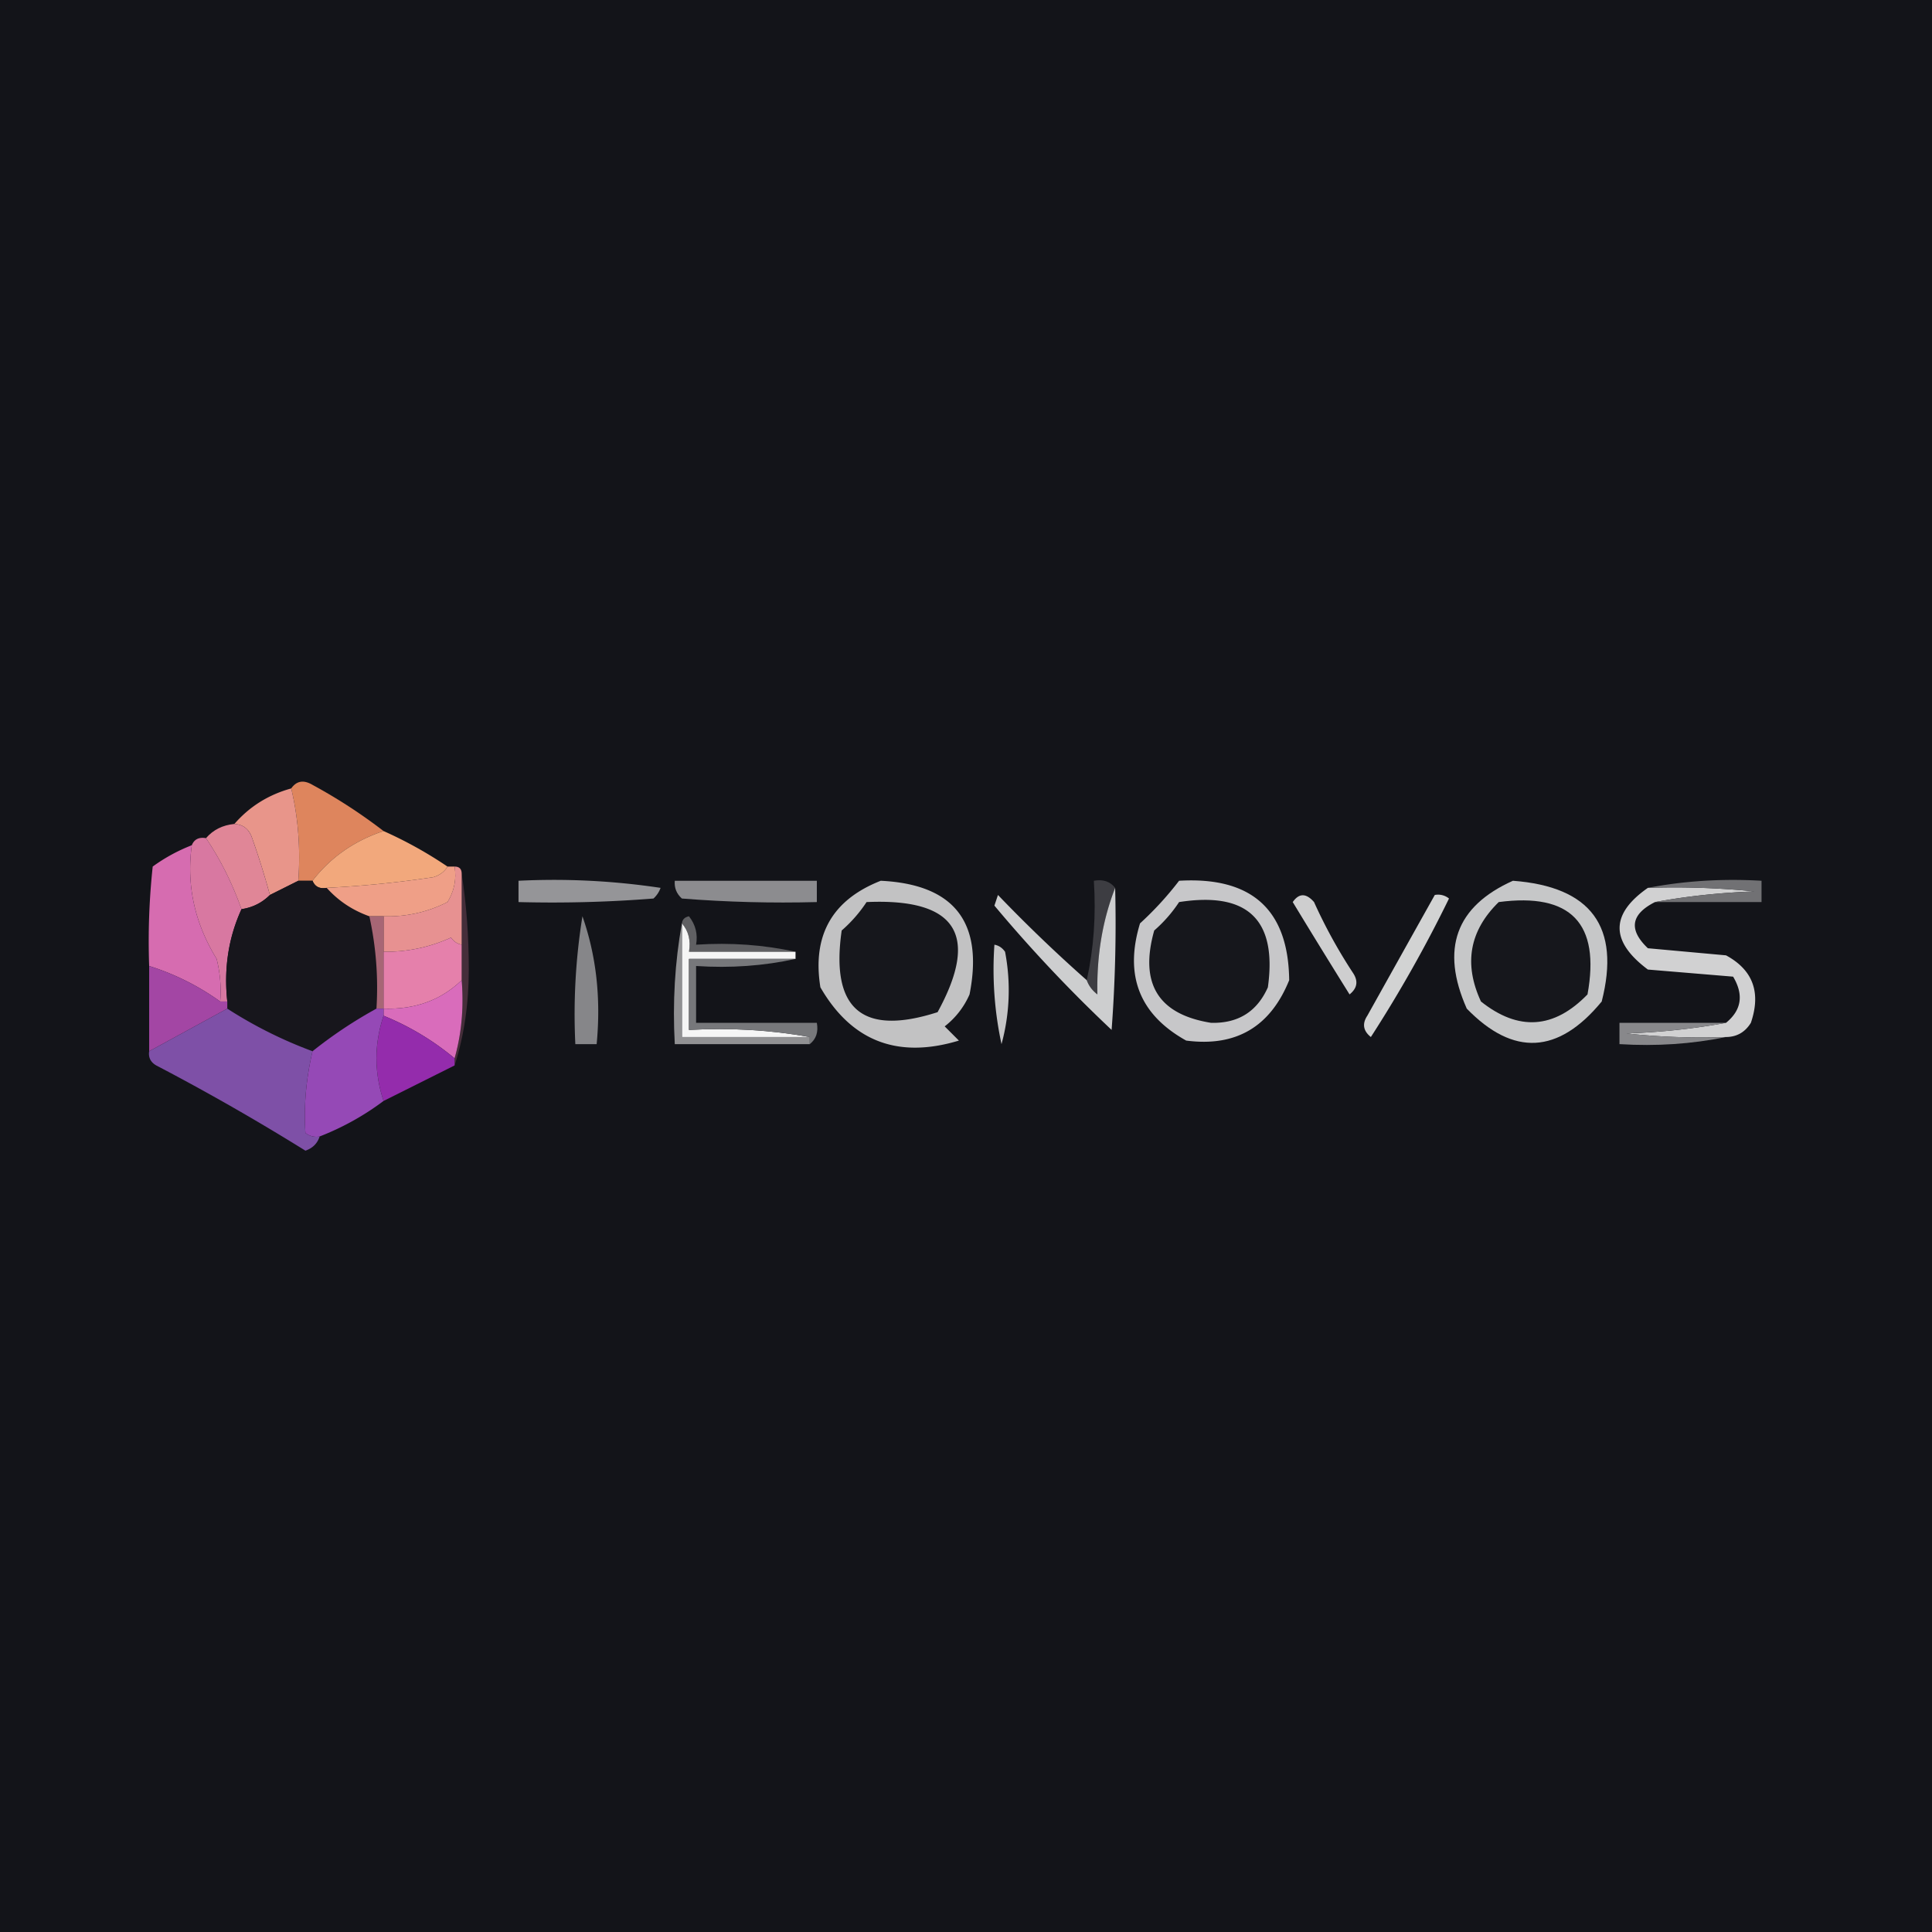 <svg clip-rule="evenodd" fill-rule="evenodd" height="2500" image-rendering="optimizeQuality" shape-rendering="geometricPrecision" text-rendering="geometricPrecision" viewBox="-.5 -.5 272 272" width="2500" xmlns="http://www.w3.org/2000/svg"><path d="m-.5-.5h272v272h-272z" fill="#131419"/><path d="m40.5 110.5c.75-1.073 1.75-1.24 3-.5a74.897 74.897 0 0 1 10 6.5c-4.14 1.384-7.472 3.718-10 7h-2c.318-4.532-.015-8.866-1-13z" fill="#de855d"/><path d="m40.5 110.5c.985 4.134 1.318 8.468 1 13l-4 2a110.394 110.394 0 0 0 -2.5-8c-.417-1.256-1.25-1.923-2.5-2 2.13-2.45 4.796-4.117 8-5z" fill="#e8958a"/><path d="m32.5 115.5c1.25.077 2.083.744 2.5 2 .94 2.654 1.774 5.321 2.5 8-1.105 1.1-2.438 1.767-4 2-1.317-3.693-2.984-7.026-5-10 1.014-1.174 2.347-1.84 4-2z" fill="#e08697"/><path d="m28.5 117.5c2.016 2.974 3.683 6.307 5 10-1.834 4.014-2.5 8.347-2 13h-1a18.437 18.437 0 0 0 -.5-6c-3.1-5.051-4.267-10.384-3.5-16 .342-.838 1.008-1.172 2-1z" fill="#d878a1"/><path d="m53.5 116.5a58.88 58.88 0 0 1 9 5c-.417.722-1.084 1.222-2 1.5a152.434 152.434 0 0 1 -15 1.5c-.992.172-1.658-.162-2-1 2.528-3.282 5.86-5.616 10-7z" fill="#f2a87c"/><path d="m26.5 118.5c-.767 5.616.4 10.949 3.5 16 .495 1.973.662 3.973.5 6a35.158 35.158 0 0 0 -10-5c-.166-4.679 0-9.345.5-14a24.259 24.259 0 0 1 5.5-3z" fill="#d66cb0"/><path d="m72.5 123.5c6.7-.33 13.367.003 20 1a3.646 3.646 0 0 1 -1 1.5c-6.325.5-12.658.666-19 .5z" fill="#959598"/><path d="m41.5 123.5h2c.342.838 1.008 1.172 2 1 1.618 1.816 3.618 3.149 6 4a46.797 46.797 0 0 1 1 13 62.733 62.733 0 0 0 -9 6 61.373 61.373 0 0 1 -12-6v-1c-.5-4.653.166-8.986 2-13 1.562-.233 2.895-.9 4-2z" fill="#17161c"/><path d="m156.5 124.5c-1.785 4.567-2.618 9.567-2.5 15-.717-.544-1.217-1.211-1.5-2 .986-4.47 1.319-9.137 1-14 1.291-.237 2.291.096 3 1z" fill="#3d3d42"/><path d="m212.5 123.5c11.016.829 15.182 6.495 12.5 17-6.107 7.417-12.44 7.751-19 1-3.719-8.391-1.552-14.391 6.5-18z" fill="#c6c7c8"/><path d="m231.5 124.5a112.97 112.97 0 0 1 15 .5c-4.851.174-9.518.674-14 1.5-3.41 1.722-3.743 3.889-1 6.5l11 1c3.792 2.053 4.958 5.219 3.5 9.5-.816 1.323-1.983 1.989-3.5 2a98.432 98.432 0 0 1 -14-.5c4.851-.174 9.518-.674 14-1.5 2.187-1.782 2.52-3.948 1-6.5l-12-1c-5.307-3.964-5.307-7.798 0-11.5z" fill="#d1d1d2"/><path d="m62.5 121.5h1c.285 1.788-.048 3.455-1 5a18.353 18.353 0 0 1 -9 2h-2c-2.382-.851-4.382-2.184-6-4a152.434 152.434 0 0 0 15-1.5c.916-.278 1.583-.778 2-1.5z" fill="#ef9f87"/><path d="m94.5 123.5h20v3c-6.342.166-12.675 0-19-.5-.752-.671-1.086-1.504-1-2.5z" fill="#8c8c8f"/><path d="m231.5 124.5c5.14-.988 10.474-1.321 16-1v3h-15c4.482-.826 9.149-1.326 14-1.5a112.97 112.97 0 0 0 -15-.5z" fill="#717174"/><path d="m210.5 126.5c10.158-1.343 14.325 2.99 12.5 13-4.719 4.866-9.719 5.199-15 1-2.459-5.297-1.625-9.964 2.5-14z" fill="#16171c"/><path d="m64.5 122.5c.666 4.32 1 8.82 1 13.5-.007 4.886-.674 9.386-2 13.5v-1c.982-3.462 1.315-7.129 1-11v-5z" fill="#452e3a"/><path d="m63.5 121.5c.667 0 1 .333 1 1v10c-.617-.111-1.117-.444-1.5-1-2.997 1.366-6.164 2.033-9.5 2v-5c3.167.1 6.167-.567 9-2 .952-1.545 1.285-3.212 1-5z" fill="#e79191"/><path d="m95.5 129.5c.06-.543.393-.876 1-1 .929 1.189 1.262 2.522 1 4 4.863-.319 9.53.014 14 1h-15c.268-1.599-.066-2.932-1-4z" fill="#606063"/><path d="m51.5 128.5h2v13h-1a46.797 46.797 0 0 0 -1-13z" fill="#a76675"/><path d="m95.5 129.5c.934 1.068 1.268 2.401 1 4h15v1h-15v10c5.858-.322 11.525.011 17 1h-18z" fill="#f5f5f5"/><path d="m181.5 126.5c.886-1.276 1.886-1.276 3 0a72.496 72.496 0 0 0 5.5 10c.749 1.135.583 2.135-.5 3a1225.948 1225.948 0 0 1 -8-13z" fill="#cececf"/><path d="m20.5 135.5a35.158 35.158 0 0 1 10 5h1v1l-11 6z" fill="#a346a4"/><path d="m156.5 124.5c.166 6.675 0 13.342-.5 20a203.287 203.287 0 0 1 -16.5-17.5l.5-1.5a210.447 210.447 0 0 0 12.5 12c.283.789.783 1.456 1.5 2-.118-5.433.715-10.433 2.5-15z" fill="#cdcecf"/><path d="m123.5 123.5c10.337.504 14.503 5.838 12.5 16a11.532 11.532 0 0 1 -3.5 4.5l2 2c-8.605 2.603-15.105.103-19.5-7.5-1.175-7.314 1.658-12.314 8.5-15z" fill="#c2c2c3"/><path d="m121.5 126.5c12.634-.56 15.967 4.606 10 15.5-10.598 3.405-15.098-.429-13.5-11.5a19.552 19.552 0 0 0 3.5-4z" fill="#16171c"/><path d="m139.5 132.5c.617.111 1.117.444 1.5 1a28.717 28.717 0 0 1 -.5 13 49.87 49.87 0 0 1 -1-14z" fill="#c5c5c6"/><path d="m201.5 125.5a2.428 2.428 0 0 1 2 .5 187.13 187.13 0 0 1 -11 19.5c-1.083-.865-1.249-1.865-.5-3 3.179-5.694 6.345-11.361 9.5-17z" fill="#d2d3d3"/><path d="m64.5 132.5v5c-2.913 2.812-6.58 4.146-11 4v-8c3.336.033 6.503-.634 9.5-2 .383.556.883.889 1.5 1z" fill="#e580ab"/><path d="m81.5 128.5c1.953 5.574 2.62 11.574 2 18h-3a86.756 86.756 0 0 1 1-18z" fill="#868689"/><path d="m165.5 123.5c10.224-.6 15.391 4.067 15.5 14-2.667 6.582-7.501 9.415-14.5 8.5-6.57-3.655-8.737-9.155-6.5-16.5a46.081 46.081 0 0 0 5.5-6z" fill="#c7c7c9"/><path d="m165.5 126.5c9.657-1.508 13.823 2.492 12.5 12-1.529 3.434-4.196 5.1-8 5-7.44-1.191-10.107-5.525-8-13a19.552 19.552 0 0 0 3.5-4z" fill="#16171c"/><path d="m31.5 141.5a61.373 61.373 0 0 0 12 6c-.919 3.946-1.252 7.779-1 11.5a2.429 2.429 0 0 0 2 .5c-.311.978-.978 1.645-2 2a324.64 324.64 0 0 0 -21-12c-.797-.457-1.13-1.124-1-2z" fill="#7e50a7"/><path d="m64.5 137.5c.315 3.871-.018 7.538-1 11a37.785 37.785 0 0 0 -10-6v-1c4.42.146 8.087-1.188 11-4z" fill="#d96cbb"/><path d="m53.5 142.5c3.673 1.5 7.006 3.5 10 6v1l-10 5c-1.333-4-1.333-8 0-12z" fill="#942cac"/><path d="m111.5 134.5c-4.47.986-9.137 1.319-14 1v8h17c.237 1.291-.096 2.291-1 3v-1c-5.475-.989-11.142-1.322-17-1v-10z" fill="#77787b"/><path d="m52.5 141.5h1v1c-1.333 4-1.333 8 0 12a37.787 37.787 0 0 1 -9 5 2.429 2.429 0 0 1 -2-.5c-.252-3.721.081-7.554 1-11.5a62.733 62.733 0 0 1 9-6z" fill="#9549b6"/><path d="m95.5 129.5v16h18v1h-19c-.322-5.858.011-11.525 1-17z" fill="#919193"/><path d="m242.5 143.5c-4.482.826-9.149 1.326-14 1.5 4.655.499 9.321.666 14 .5-4.805.987-9.805 1.321-15 1v-3z" fill="#88888b"/></svg>